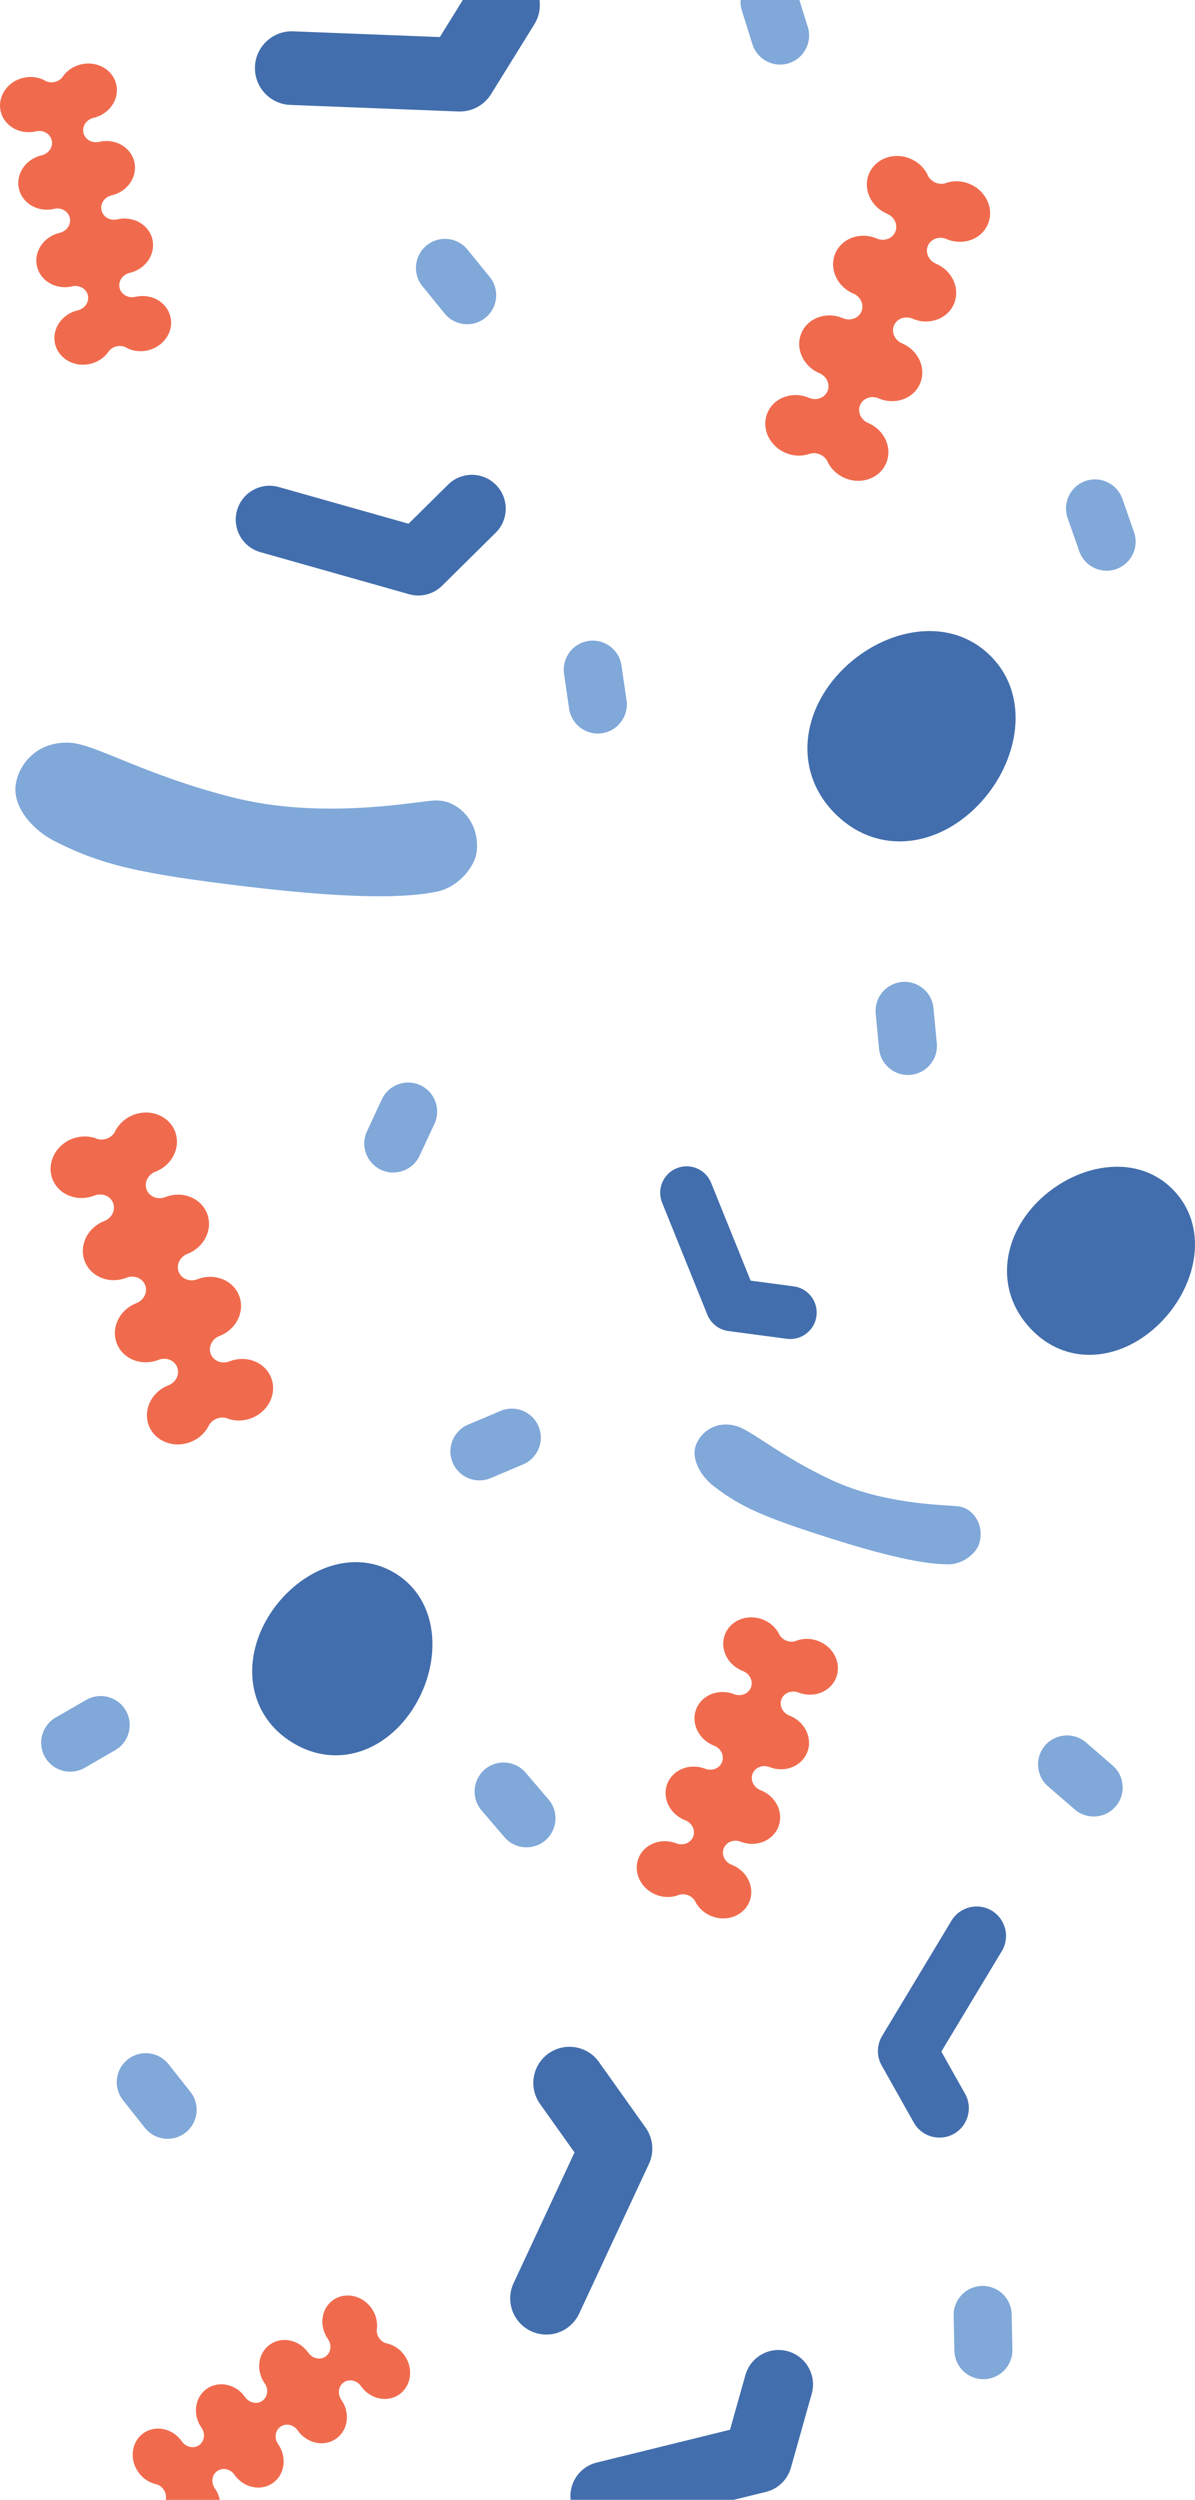 <svg width="375" height="784" viewBox="0 0 375 784" version="1.1" xmlns="http://www.w3.org/2000/svg"><g stroke="none" stroke-width="1" fill="none" fill-rule="evenodd"><path d="M368.579,383.603 C379.793,395.723 375.244,414.447 363.215,425.745 C351.191,437.043 334.401,438.59 323.193,426.469 C311.985,414.343 314.477,397.336 326.501,386.038 C338.53,374.74 357.366,371.482 368.579,383.603" fill="#426EAD" transform="translate(0 -10)"/><path d="M310.368,215.255 C323.684,227.903 319.873,248.921 307.224,262.236 C294.576,275.552 275.968,278.405 262.652,265.757 C249.33,253.108 250.969,234.124 263.617,220.808 C276.265,207.492 297.058,202.606 310.368,215.255" fill="#426EAD" transform="translate(0 -10)"/><path d="M123.943,503.364 C137.987,511.879 138.667,530.967 130.146,545.011 C121.637,559.061 105.911,565.1 91.867,556.585 C77.823,548.07 75.632,531.173 84.141,517.129 C92.662,503.079 109.899,494.849 123.943,503.364" fill="#426EAD" transform="translate(0 -10)"/><path d="M161.172,726.028 C158.523,731.705 160.979,738.455 166.656,741.103 C172.334,743.751 179.083,741.296 181.732,735.618 L203.642,688.649 C205.368,684.948 204.972,680.604 202.604,677.277 L187.947,656.678 C184.315,651.573 177.232,650.38 172.128,654.012 C167.023,657.644 165.83,664.726 169.462,669.831 L180.288,685.046 L161.172,726.028 Z" fill="#426EAD" fill-rule="nonzero" transform="translate(0 -10)"/><path d="M314.381,621.901 C317.01,617.535 315.602,611.864 311.236,609.234 C306.87,606.605 301.199,608.013 298.57,612.379 L276.818,648.497 C275.104,651.342 275.052,654.888 276.681,657.783 L286.762,675.699 C289.261,680.141 294.888,681.716 299.329,679.217 C303.771,676.717 305.346,671.09 302.847,666.649 L295.401,653.415 L314.381,621.901 Z" fill="#426EAD" fill-rule="nonzero" transform="translate(0 -10)"/><path d="M87.481,162.739 C81.84,161.145 75.973,164.425 74.379,170.067 C72.784,175.708 76.065,181.574 81.706,183.169 L128.385,196.364 C132.063,197.403 136.016,196.385 138.734,193.698 L155.552,177.075 C159.722,172.953 159.761,166.232 155.639,162.063 C151.518,157.893 144.797,157.854 140.628,161.976 L128.208,174.252 L87.481,162.739 Z" fill="#426EAD" fill-rule="nonzero" transform="translate(0 -10)"/><path d="M92,19.826 C85.626,19.578 80.258,24.543 80.009,30.917 C79.76,37.291 84.726,42.66 91.1,42.908 L143.841,44.966 C147.995,45.128 151.916,43.045 154.107,39.512 L167.672,17.638 C171.034,12.217 169.364,5.098 163.943,1.736 C158.522,-1.626 151.403,0.043 148.041,5.464 L138.021,21.622 L92,19.826 Z" fill="#426EAD" fill-rule="nonzero" transform="translate(0 -10)"/><path d="M223.162,380.965 C221.446,376.716 216.611,374.663 212.362,376.379 C208.114,378.095 206.06,382.93 207.777,387.179 L221.972,422.326 C223.091,425.095 225.612,427.05 228.573,427.443 L246.896,429.877 C251.438,430.48 255.609,427.287 256.213,422.745 C256.816,418.203 253.623,414.031 249.081,413.428 L235.548,411.631 L223.162,380.965 Z" fill="#426EAD" fill-rule="nonzero" transform="translate(0 -10)"/><path d="M187.23,782.318 C181.432,783.745 177.888,789.603 179.316,795.401 C180.744,801.2 186.601,804.743 192.4,803.315 L240.371,791.504 C244.151,790.574 247.138,787.683 248.194,783.936 L254.724,760.746 C256.343,754.998 252.995,749.026 247.247,747.408 C241.499,745.789 235.528,749.136 233.909,754.884 L229.086,772.012 L187.23,782.318 Z" fill="#426EAD" fill-rule="nonzero" transform="translate(0 -10)"/><path d="M78.389,288.158 C43.394,284.031 31.716,281.203 16.962,273.708 C10.474,270.406 3.67,263.056 4.987,255.7 C6.189,249.024 12.143,242.439 21.89,242.937 C30.011,243.349 45.348,253.133 73.339,260.155 C99.983,266.843 127.817,261.86 135.549,261.102 C137.673,260.889 139.846,261.187 141.764,262.115 C147.353,264.828 150.279,270.721 149.611,276.93 C149.053,282.162 143.499,288.322 137.145,289.627 C127.865,291.521 111.8,292.097 78.389,288.158" fill="#80A8D9" transform="translate(0 -10)"/><path d="M260.891,492.546 C239.266,485.694 232.226,482.49 223.808,475.965 C220.1,473.088 216.701,467.62 218.418,463.129 C219.984,459.05 224.548,455.609 230.66,457.108 C235.74,458.352 244.249,466.394 261.091,474.229 C277.132,481.682 295.328,481.913 300.311,482.368 C301.682,482.49 303.017,482.939 304.122,483.764 C307.32,486.155 308.455,490.24 307.29,494.082 C306.295,497.323 302.034,500.546 297.865,500.594 C291.771,500.667 281.532,499.089 260.891,492.546" fill="#80A8D9" transform="translate(0 -10)"/><path d="M27.055,543.127 L17.478,548.644 C13.121,551.153 11.624,556.72 14.134,561.076 C16.643,565.433 22.21,566.931 26.567,564.421 L36.144,558.904 C40.501,556.394 41.998,550.828 39.488,546.471 C36.979,542.114 31.412,540.617 27.055,543.127 Z" fill="#80A8D9" fill-rule="nonzero" transform="translate(0 -10)"/><path d="M132.564,99.758 L139.538,108.334 C142.71,112.235 148.444,112.825 152.344,109.653 C156.245,106.481 156.836,100.747 153.664,96.846 L146.691,88.27 C143.518,84.369 137.785,83.779 133.884,86.951 C129.983,90.123 129.392,95.857 132.564,99.758 Z" fill="#80A8D9" fill-rule="nonzero" transform="translate(0 -10)"/><path d="M177.006,221.32 L178.59,232.257 C179.311,237.233 183.929,240.682 188.905,239.962 C193.881,239.241 197.331,234.623 196.61,229.647 L195.026,218.71 C194.305,213.734 189.687,210.284 184.711,211.005 C179.735,211.726 176.285,216.344 177.006,221.32 Z" fill="#80A8D9" fill-rule="nonzero" transform="translate(0 -10)"/><path d="M119.832,354.761 L115.165,364.782 C113.042,369.339 115.016,374.755 119.573,376.878 C124.131,379.001 129.547,377.027 131.67,372.469 L136.337,362.449 C138.46,357.891 136.486,352.475 131.928,350.353 C127.371,348.23 121.955,350.203 119.832,354.761 Z" fill="#80A8D9" fill-rule="nonzero" transform="translate(0 -10)"/><path d="M157.073,452.49 L146.895,456.793 C142.264,458.751 140.097,464.092 142.055,468.723 C144.013,473.355 149.354,475.522 153.985,473.564 L164.163,469.261 C168.794,467.303 170.961,461.961 169.003,457.33 C167.045,452.699 161.704,450.532 157.073,452.49 Z" fill="#80A8D9" fill-rule="nonzero" transform="translate(0 -10)"/><path d="M59.735,666.02 L52.871,657.359 C49.748,653.419 44.022,652.756 40.082,655.879 C36.141,659.003 35.479,664.729 38.602,668.669 L45.466,677.33 C48.589,681.27 54.315,681.933 58.256,678.81 C62.196,675.687 62.858,669.961 59.735,666.02 Z" fill="#80A8D9" fill-rule="nonzero" transform="translate(0 -10)"/><path d="M172.135,574.341 L164.949,565.942 C161.681,562.121 155.934,561.673 152.113,564.942 C148.293,568.21 147.845,573.957 151.114,577.778 L158.3,586.178 C161.568,589.998 167.315,590.446 171.135,587.177 C174.956,583.909 175.404,578.162 172.135,574.341 Z" fill="#80A8D9" fill-rule="nonzero" transform="translate(0 -10)"/><path d="M317.703,746.865 L317.466,735.819 C317.358,730.792 313.196,726.804 308.169,726.912 C303.143,727.02 299.155,731.182 299.263,736.209 L299.499,747.255 C299.607,752.282 303.769,756.269 308.796,756.162 C313.823,756.054 317.811,751.892 317.703,746.865 Z" fill="#80A8D9" fill-rule="nonzero" transform="translate(0 -10)"/><path d="M349.16,563.704 L340.803,556.476 C337,553.187 331.251,553.603 327.962,557.406 C324.673,561.209 325.089,566.958 328.892,570.247 L337.249,577.476 C341.052,580.765 346.801,580.348 350.09,576.546 C353.38,572.743 352.963,566.994 349.16,563.704 Z" fill="#80A8D9" fill-rule="nonzero" transform="translate(0 -10)"/><path d="M274.806,327.889 L275.85,338.893 C276.325,343.898 280.768,347.571 285.773,347.096 C290.779,346.621 294.451,342.178 293.977,337.173 L292.933,326.17 C292.458,321.164 288.015,317.491 283.01,317.966 C278.004,318.441 274.332,322.884 274.806,327.889 Z" fill="#80A8D9" fill-rule="nonzero" transform="translate(0 -10)"/><path d="M232.809,13.322 L236.111,23.87 C237.613,28.669 242.72,31.341 247.518,29.839 C252.317,28.337 254.989,23.23 253.487,18.432 L250.185,7.883 C248.684,3.085 243.576,0.413 238.778,1.915 C233.979,3.416 231.307,8.524 232.809,13.322 Z" fill="#80A8D9" fill-rule="nonzero" transform="translate(0 -10)"/><path d="M335.027,172.46 L338.681,182.893 C340.343,187.639 345.537,190.139 350.282,188.477 C355.027,186.815 357.527,181.621 355.865,176.875 L352.212,166.442 C350.55,161.697 345.356,159.197 340.61,160.859 C335.865,162.521 333.365,167.715 335.027,172.46 Z" fill="#80A8D9" fill-rule="nonzero" transform="translate(0 -10)"/><path d="M48.778,789.028 C49.755,789.24 50.677,789.829 51.321,790.745 C51.958,791.662 52.195,792.73 52.061,793.719 L52.031,793.689 C51.818,795.813 52.359,798.077 53.724,800.025 C56.589,804.116 61.978,805.281 65.766,802.635 C69.553,799.983 70.299,794.52 67.435,790.43 C66.148,788.597 66.482,786.145 68.181,784.961 C69.88,783.772 72.296,784.294 73.577,786.127 L73.571,786.133 C76.435,790.223 81.825,791.389 85.606,788.736 C89.393,786.084 90.14,780.622 87.281,776.531 C85.994,774.704 86.328,772.252 88.027,771.063 C89.721,769.873 92.142,770.401 93.423,772.228 L93.417,772.234 C96.282,776.325 101.671,777.49 105.458,774.838 C109.239,772.192 109.986,766.729 107.121,762.639 C105.835,760.806 106.174,758.354 107.868,757.164 C109.573,755.981 111.983,756.503 113.269,758.336 L113.263,758.336 C116.128,762.426 121.511,763.592 125.299,760.945 C129.08,758.293 129.826,752.831 126.968,748.74 C125.535,746.695 123.478,745.384 121.293,744.911 L121.305,744.947 C120.419,744.698 119.587,744.134 118.993,743.29 C118.374,742.392 118.131,741.354 118.24,740.383 L118.283,740.389 C118.531,738.234 117.991,735.922 116.601,733.931 C113.737,729.847 108.347,728.681 104.56,731.328 C100.773,733.98 100.026,739.442 102.891,743.533 L102.915,743.581 C104.202,745.414 103.862,747.86 102.169,749.05 C100.475,750.239 98.054,749.717 96.767,747.884 C93.909,743.794 88.519,742.629 84.732,745.281 C80.951,747.933 80.204,753.389 83.063,757.48 L83.069,757.48 C84.349,759.313 84.022,761.759 82.322,762.948 C80.623,764.138 78.214,763.616 76.927,761.783 C74.062,757.692 68.673,756.527 64.885,759.179 C61.104,761.826 60.358,767.288 63.223,771.378 L63.229,771.372 C64.509,773.211 64.175,775.657 62.476,776.847 C60.783,778.03 58.361,777.514 57.08,775.676 C54.216,771.585 48.832,770.426 45.045,773.072 C41.258,775.724 40.511,781.186 43.37,785.277 C44.808,787.322 46.872,788.633 49.051,789.107" fill="#F06B4D" transform="translate(0 -10)"/><path d="M212.761,604.376 C213.72,603.994 214.854,603.97 215.935,604.389 C217.015,604.807 217.834,605.59 218.29,606.519 L218.241,606.507 C219.279,608.455 221.051,610.094 223.357,610.986 C228.176,612.849 233.481,610.749 235.211,606.288 C236.94,601.827 234.434,596.699 229.615,594.83 C227.454,593.998 226.331,591.698 227.102,589.695 C227.879,587.692 230.264,586.751 232.419,587.589 L232.419,587.595 C237.238,589.458 242.542,587.358 244.272,582.897 C246.008,578.437 243.495,573.308 238.682,571.439 C236.516,570.607 235.393,568.307 236.164,566.304 C236.94,564.301 239.326,563.361 241.48,564.198 L241.48,564.204 C246.299,566.074 251.604,563.968 253.339,559.507 C255.069,555.046 252.563,549.917 247.744,548.048 C245.577,547.216 244.46,544.916 245.231,542.913 C246.008,540.911 248.387,539.97 250.548,540.807 L250.548,540.813 C255.367,542.683 260.671,540.577 262.401,536.116 C264.131,531.661 261.624,526.526 256.805,524.663 C254.389,523.729 251.859,523.783 249.716,524.633 L249.746,524.663 C248.836,524.961 247.792,524.948 246.803,524.566 C245.753,524.153 244.94,523.401 244.484,522.496 L244.515,522.484 C243.483,520.488 241.693,518.806 239.35,517.896 C234.531,516.033 229.226,518.139 227.497,522.594 C225.767,527.054 228.274,532.183 233.093,534.052 L233.135,534.083 C235.302,534.92 236.418,537.22 235.648,539.217 C234.877,541.22 232.492,542.161 230.337,541.323 C225.518,539.46 220.208,541.56 218.472,546.021 C216.748,550.482 219.255,555.61 224.074,557.48 L224.074,557.473 C226.24,558.311 227.357,560.611 226.58,562.608 C225.809,564.611 223.43,565.552 221.27,564.714 C216.451,562.851 211.14,564.951 209.41,569.412 C207.687,573.873 210.193,579.001 215.012,580.87 L215.012,580.864 C217.179,581.702 218.296,584.002 217.519,585.999 C216.748,588.002 214.369,588.942 212.208,588.105 C207.389,586.242 202.079,588.342 200.349,592.802 C198.625,597.263 201.132,602.392 205.951,604.261 C208.354,605.196 210.885,605.135 213.034,604.285" fill="#F06B4D" transform="translate(0 -10)"/><path d="M253.862,152.395 C254.918,152.018 256.144,152.024 257.297,152.522 C258.456,153.014 259.312,153.888 259.773,154.913 L259.725,154.895 C260.775,157.044 262.632,158.876 265.096,159.92 C270.243,162.117 276.057,160.03 278.084,155.265 C280.118,150.501 277.587,144.857 272.446,142.666 C270.134,141.682 268.999,139.158 269.915,137.021 C270.819,134.885 273.429,133.95 275.736,134.933 L275.736,134.939 C280.876,137.13 286.697,135.049 288.724,130.278 C290.757,125.514 288.226,119.876 283.079,117.685 C280.773,116.701 279.638,114.177 280.548,112.04 C281.459,109.904 284.069,108.969 286.375,109.946 L286.369,109.958 C291.516,112.149 297.336,110.062 299.363,105.297 C301.396,100.533 298.865,94.895 293.719,92.704 C291.412,91.72 290.277,89.19 291.188,87.053 C292.098,84.917 294.702,83.982 297.008,84.965 L297.008,84.971 C302.155,87.162 307.975,85.081 310.002,80.316 C312.036,75.552 309.505,69.914 304.358,67.717 C301.785,66.624 299.041,66.594 296.693,67.437 L296.723,67.468 C295.728,67.759 294.605,67.711 293.543,67.261 C292.42,66.782 291.57,65.932 291.109,64.937 L291.145,64.925 C290.108,62.728 288.22,60.846 285.719,59.784 C280.567,57.587 274.752,59.675 272.719,64.439 C270.692,69.204 273.223,74.842 278.37,77.033 L278.418,77.069 C280.731,78.053 281.859,80.577 280.949,82.72 C280.039,84.856 277.435,85.785 275.129,84.808 C269.976,82.611 264.162,84.698 262.128,89.463 C260.101,94.227 262.626,99.865 267.779,102.062 L267.779,102.05 C270.091,103.033 271.22,105.564 270.31,107.701 C269.405,109.837 266.796,110.772 264.489,109.789 C259.337,107.598 253.522,109.679 251.489,114.45 C249.462,119.214 251.987,124.852 257.139,127.043 L257.139,127.037 C259.452,128.014 260.581,130.545 259.676,132.682 C258.766,134.818 256.156,135.753 253.85,134.769 C248.697,132.578 242.883,134.666 240.85,139.431 C238.823,144.195 241.353,149.833 246.5,152.024 C249.073,153.123 251.817,153.147 254.166,152.303" fill="#F06B4D" transform="translate(0 -10)"/><path d="M33.968,120.395 C34.544,119.539 35.461,118.884 36.584,118.623 C37.706,118.362 38.823,118.544 39.715,119.054 L39.667,119.072 C41.615,120.091 43.988,120.443 46.385,119.885 C51.393,118.714 54.579,114.01 53.492,109.373 C52.412,104.736 47.478,101.926 42.465,103.098 C40.219,103.619 38.01,102.357 37.524,100.281 C37.039,98.2 38.465,96.094 40.711,95.572 L40.711,95.578 C45.724,94.406 48.904,89.703 47.824,85.066 C46.737,80.435 41.803,77.619 36.796,78.79 C34.55,79.312 32.335,78.05 31.85,75.974 C31.364,73.892 32.796,71.786 35.042,71.264 L35.042,71.27 C40.049,70.099 43.229,65.395 42.155,60.759 C41.069,56.122 36.128,53.312 31.121,54.483 C28.882,55.005 26.666,53.749 26.181,51.667 C25.701,49.585 27.122,47.479 29.367,46.951 L29.367,46.963 C34.374,45.792 37.561,41.088 36.48,36.451 C35.4,31.814 30.466,29.004 25.459,30.176 C22.952,30.758 20.907,32.227 19.62,34.127 L19.657,34.133 C19.074,34.885 18.212,35.462 17.18,35.705 C16.088,35.96 15.001,35.79 14.115,35.304 L14.134,35.274 C12.167,34.212 9.758,33.835 7.318,34.406 C2.311,35.571 -0.87,40.281 0.211,44.912 C1.291,49.549 6.231,52.365 11.238,51.193 L11.293,51.193 C13.539,50.665 15.748,51.928 16.233,54.01 C16.719,56.085 15.293,58.191 13.047,58.713 C8.04,59.885 4.854,64.588 5.94,69.225 C7.02,73.862 11.955,76.672 16.962,75.507 L16.962,75.501 C19.201,74.973 21.423,76.235 21.908,78.311 C22.388,80.393 20.961,82.499 18.716,83.027 C13.709,84.192 10.528,88.902 11.603,93.532 C12.689,98.169 17.629,100.979 22.637,99.814 L22.63,99.802 C24.876,99.28 27.091,100.542 27.571,102.618 C28.056,104.7 26.63,106.806 24.391,107.334 C19.383,108.499 16.197,113.203 17.277,117.84 C18.364,122.477 23.292,125.287 28.299,124.121 C30.806,123.539 32.851,122.064 34.138,120.164" fill="#F06B4D" transform="translate(0 -10)"/><path d="M65.418,457.269 C65.915,456.243 66.82,455.375 68.009,454.914 C69.199,454.446 70.449,454.477 71.511,454.89 L71.463,454.914 C73.763,455.727 76.421,455.739 78.952,454.744 C84.263,452.674 87.012,447.012 85.094,442.096 C83.176,437.186 77.32,434.885 72.009,436.955 C69.63,437.884 67.008,436.852 66.14,434.649 C65.284,432.446 66.516,429.909 68.895,428.98 L68.895,428.986 C74.206,426.916 76.949,421.248 75.038,416.338 C73.12,411.428 67.263,409.121 61.952,411.197 C59.573,412.126 56.945,411.094 56.083,408.891 C55.221,406.688 56.454,404.151 58.839,403.216 L58.839,403.228 C64.149,401.153 66.893,395.49 64.981,390.58 C63.057,385.664 57.2,383.364 51.889,385.433 C49.516,386.362 46.888,385.33 46.027,383.127 C45.165,380.924 46.397,378.387 48.782,377.458 L48.782,377.464 C54.093,375.395 56.836,369.732 54.924,364.816 C53,359.906 47.143,357.6 41.833,359.669 C39.181,360.707 37.172,362.643 36.055,364.931 L36.103,364.931 C35.581,365.848 34.732,366.613 33.639,367.044 C32.474,367.493 31.254,367.487 30.21,367.092 L30.228,367.056 C27.904,366.194 25.197,366.17 22.612,367.177 C17.307,369.253 14.558,374.915 16.482,379.825 C18.399,384.735 24.256,387.042 29.561,384.966 L29.621,384.954 C32.001,384.031 34.629,385.063 35.484,387.266 C36.346,389.469 35.114,392.006 32.735,392.935 C27.424,395.004 24.681,400.667 26.599,405.583 C28.517,410.493 34.374,412.799 39.684,410.73 L39.678,410.718 C42.057,409.789 44.685,410.821 45.547,413.024 C46.403,415.227 45.171,417.764 42.792,418.699 C37.481,420.768 34.738,426.431 36.656,431.347 C38.574,436.257 44.43,438.557 49.741,436.488 L49.735,436.482 C52.12,435.547 54.742,436.585 55.604,438.788 C56.46,440.985 55.228,443.528 52.854,444.457 C47.544,446.526 44.801,452.195 46.712,457.105 C48.63,462.015 54.487,464.321 59.798,462.245 C62.456,461.214 64.465,459.278 65.576,456.99" fill="#F06B4D" transform="translate(0 -10)"/></g></svg>